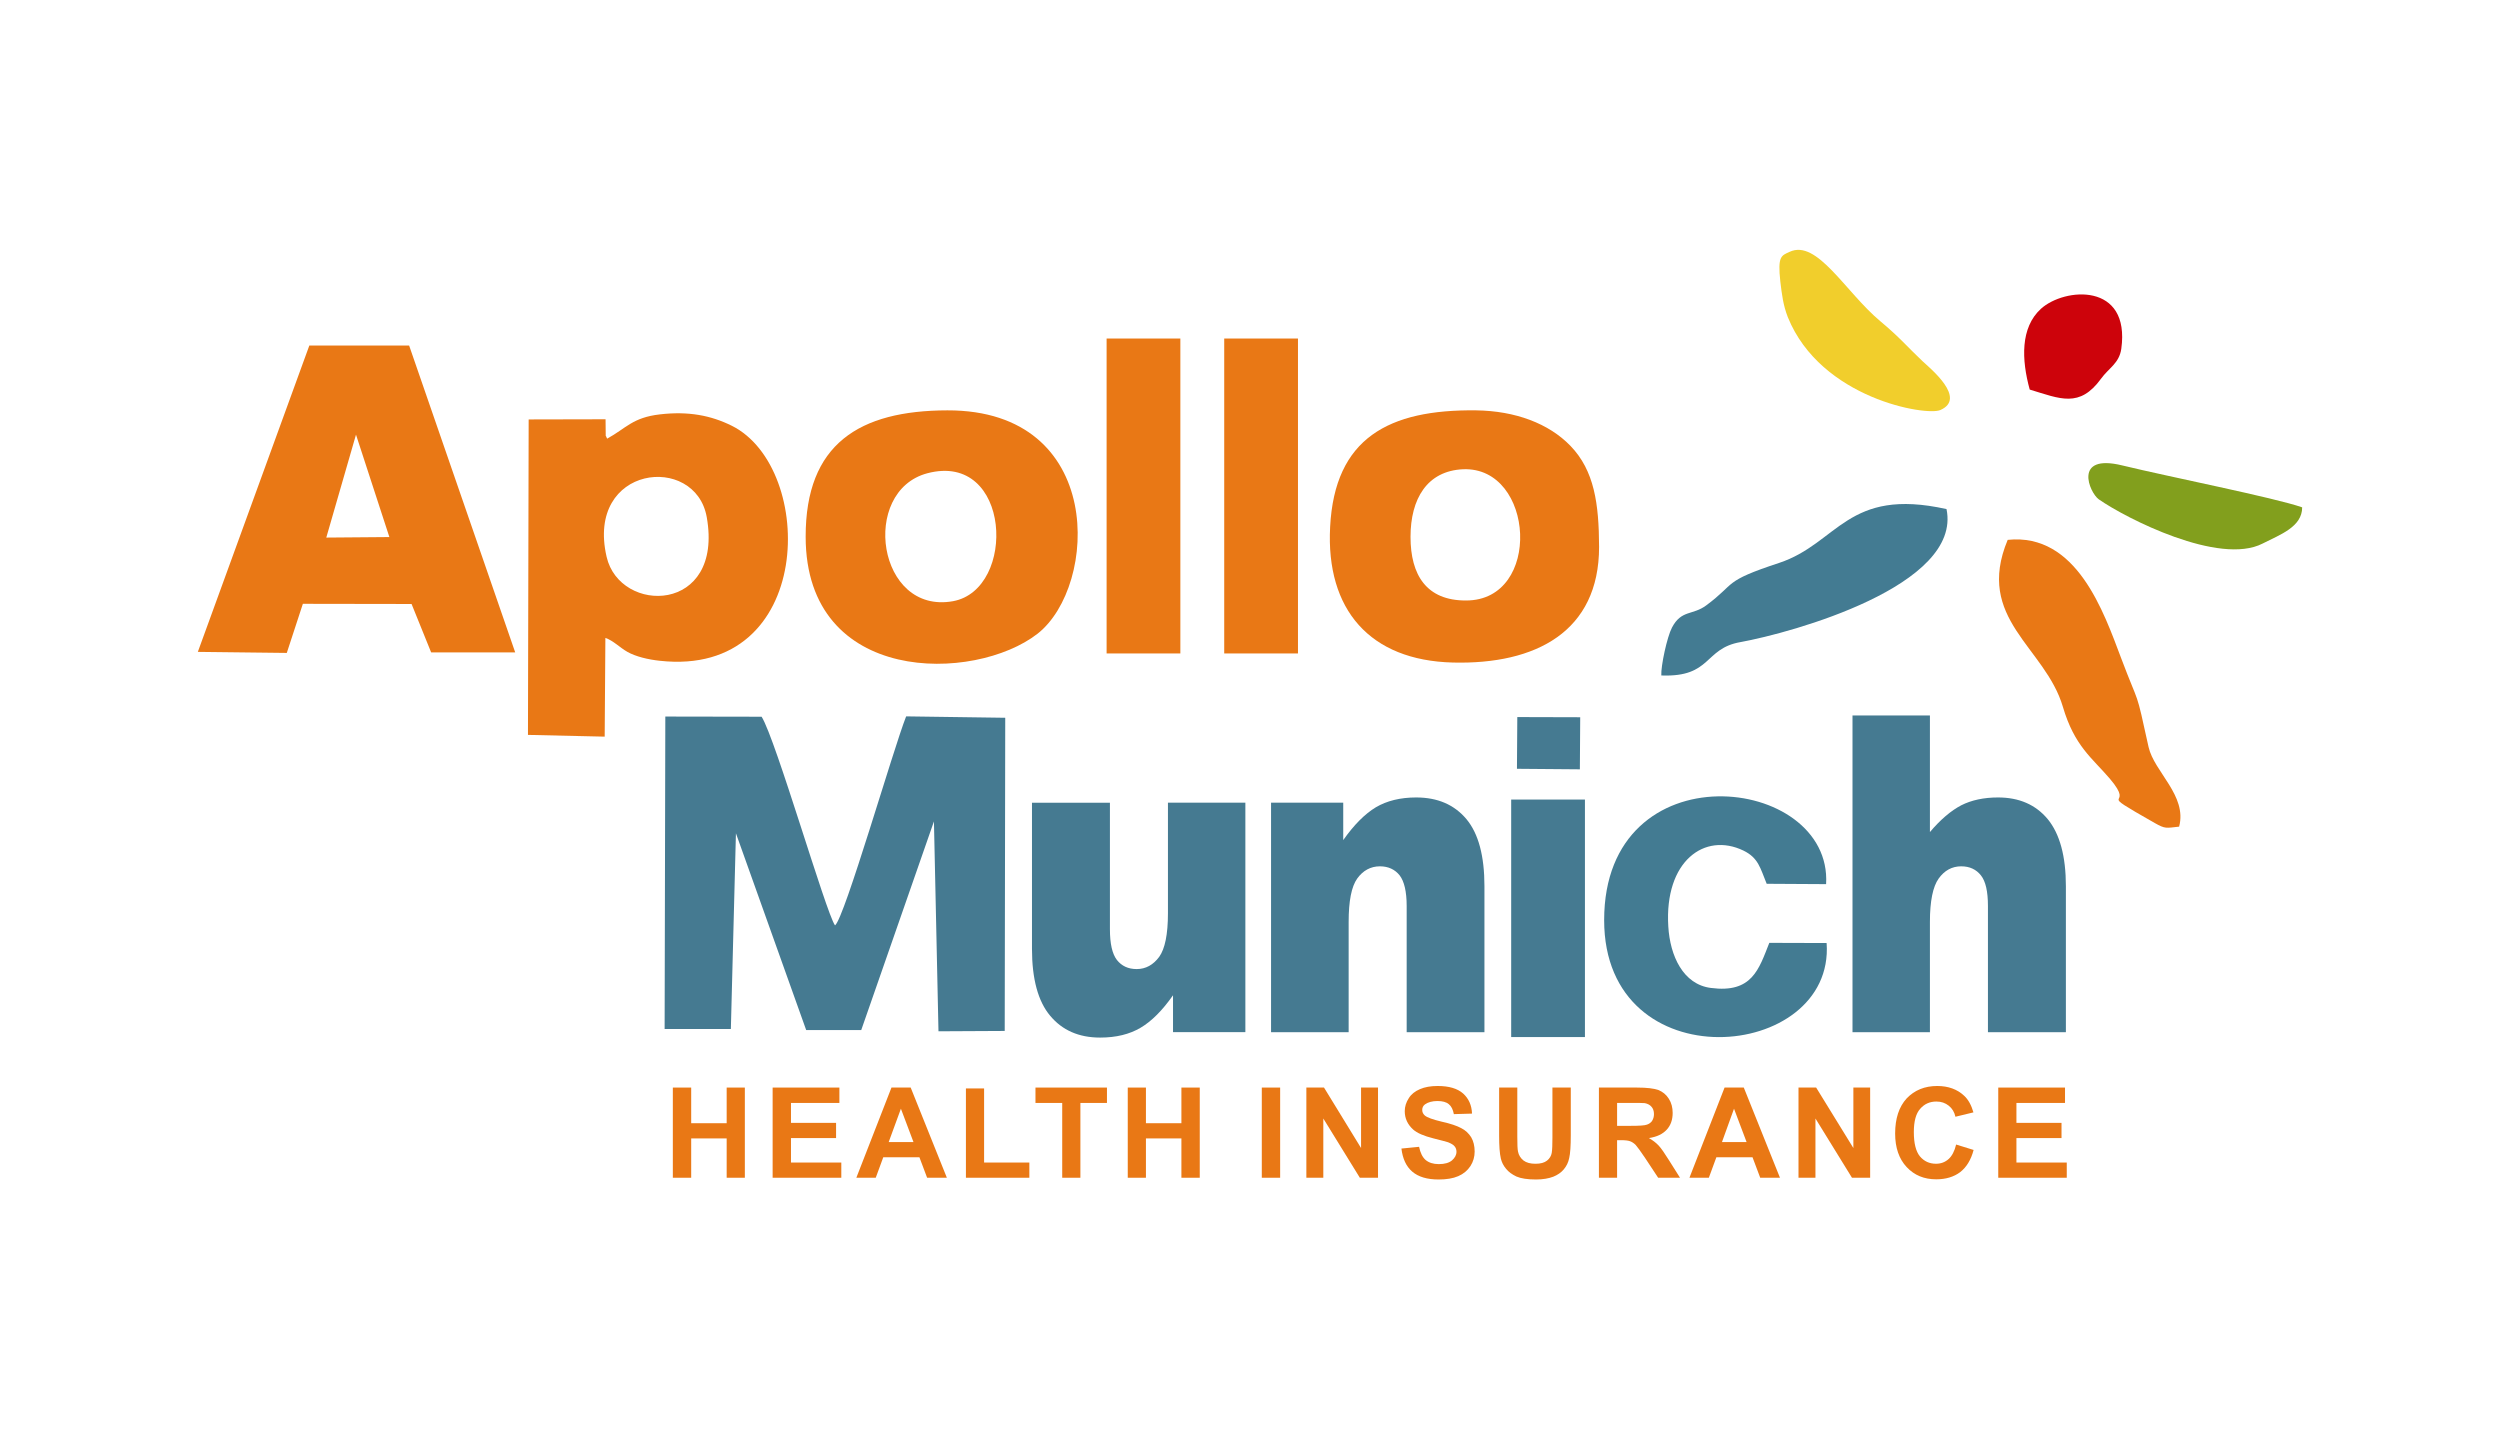 <?xml version="1.0" encoding="UTF-8"?>
<!DOCTYPE svg PUBLIC "-//W3C//DTD SVG 1.1//EN" "http://www.w3.org/Graphics/SVG/1.1/DTD/svg11.dtd">
<!-- Creator: CorelDRAW X8 -->
<svg xmlns="http://www.w3.org/2000/svg" xml:space="preserve" width="1.604in" height="0.917in" version="1.1" style="shape-rendering:geometricPrecision; text-rendering:geometricPrecision; image-rendering:optimizeQuality; fill-rule:evenodd; clip-rule:evenodd"
viewBox="0 0 14305 8174"
 xmlns:xlink="http://www.w3.org/1999/xlink">
 <defs>
  <style type="text/css">
   <![CDATA[
    .fil8 {fill:none}
    .fil2 {fill:#437B92}
    .fil0 {fill:#457A91}
    .fil4 {fill:#829F1D}
    .fil5 {fill:#CD030B}
    .fil1 {fill:#E97815}
    .fil3 {fill:#F1CE2C}
    .fil7 {fill:#457A91;fill-rule:nonzero}
    .fil6 {fill:#E97815;fill-rule:nonzero}
   ]]>
  </style>
 </defs>
 <g id="Layer_x0020_1">
  <g id="_3105558890464">
   <path class="fil0" d="M4182 5886l29 -1120 402 1126 315 0 416 -1194 26 1201 379 -2 3 -1792 -567 -8c-75,190 -353,1156 -407,1196 -52,-72 -339,-1065 -420,-1194l-551 -1 -4 1788 379 0z"/>
   <path class="fil1" d="M2037 2485l191 586c-121,1 -241,2 -361,3l170 -589zm-905 1243l509 6 92 -281 622 1 112 277 481 0 -607 -1756 -571 0 -638 1753z"/>
   <path class="fil1" d="M3471 3184c-121,-525 508,-594 573,-227 98,553 -497,558 -573,227zm3 -676c-3,-5 -7,-18 -8,-15l-1 -96 -440 1 -4 1805 439 10 4 -565c46,16 82,55 126,80 48,27 119,44 186,51 888,97 896,-1104 411,-1345 -119,-59 -248,-84 -411,-65 -157,18 -194,80 -302,139z"/>
   <path class="fil1" d="M5306 2706c481,-127 514,665 147,732 -433,78 -533,-629 -147,-732zm115 -360c-503,1 -812,191 -811,724 1,851 968,834 1327,554 348,-273 390,-1280 -516,-1278z"/>
   <path class="fil1" d="M8071 3070c0,-218 95,-378 301,-387 410,-16 454,751 17,751 -227,1 -318,-146 -318,-364zm1079 57c-1,-247 -27,-436 -164,-578 -124,-128 -315,-200 -540,-203 -499,-6 -809,158 -835,667 -25,474 228,764 702,776 475,12 837,-177 837,-662z"/>
   <path class="fil2" d="M10452 5394l-328 -1c-60,151 -98,289 -334,258 -159,-20 -234,-183 -244,-352 -23,-374 208,-541 430,-434 86,42 96,100 133,190l340 2c37,-629 -1270,-779 -1270,206 0,930 1321,811 1273,131z"/>
   <path class="fil1" d="M12469 4728c47,-178 -143,-313 -175,-456 -76,-347 -48,-220 -156,-506 -101,-267 -255,-720 -650,-679 -189,453 215,612 316,956 66,224 167,292 268,410 161,189 -112,44 257,254 62,35 64,29 140,21z"/>
   <path class="fil2" d="M9506 3863c290,11 242,-154 453,-191 293,-53 1269,-322 1179,-761 -569,-127 -620,196 -958,308 -325,107 -243,114 -417,243 -78,58 -142,24 -196,127 -28,53 -64,220 -61,274z"/>
   <path class="fil3" d="M10240 1439c-48,22 -69,25 -53,170 9,74 16,135 43,204 189,467 794,567 873,531 152,-67 -57,-237 -102,-279 -87,-82 -129,-135 -243,-230 -199,-167 -361,-470 -518,-396z"/>
   <path class="fil4" d="M13173 2901c-156,-55 -763,-175 -1030,-240 -283,-69 -187,156 -134,194 156,109 690,381 938,253 100,-51 226,-95 226,-207z"/>
   <path class="fil5" d="M11614 2227c175,53 285,107 408,-62 45,-62 104,-88 116,-171 53,-381 -324,-352 -460,-229 -118,108 -111,291 -64,462z"/>
   <polygon class="fil0" points="8680,4397 9040,4400 9042,4102 8682,4101 "/>
   <polygon class="fil6" points="3850,6737 3850,6221 3955,6221 3955,6425 4158,6425 4158,6221 4262,6221 4262,6737 4158,6737 4158,6512 3955,6512 3955,6737 "/>
   <polygon id="1" class="fil6" points="4421,6737 4421,6221 4803,6221 4803,6309 4526,6309 4526,6423 4784,6423 4784,6510 4526,6510 4526,6650 4814,6650 4814,6737 "/>
   <path id="2" class="fil6" d="M5418 6737l-113 0 -44 -117 -207 0 -43 117 -111 0 201 -516 110 0 207 516zm-191 -204l-72 -191 -70 191 142 0z"/>
   <polygon id="3" class="fil6" points="5527,6737 5527,6226 5631,6226 5631,6650 5890,6650 5890,6737 "/>
   <polygon id="4" class="fil6" points="6078,6737 6078,6309 5925,6309 5925,6221 6334,6221 6334,6309 6182,6309 6182,6737 "/>
   <polygon id="5" class="fil6" points="6453,6737 6453,6221 6557,6221 6557,6425 6760,6425 6760,6221 6865,6221 6865,6737 6760,6737 6760,6512 6557,6512 6557,6737 "/>
   <polygon id="6" class="fil6" points="7220,6737 7220,6221 7325,6221 7325,6737 "/>
   <polygon id="7" class="fil6" points="7475,6737 7475,6221 7576,6221 7788,6567 7788,6221 7885,6221 7885,6737 7781,6737 7572,6398 7572,6737 "/>
   <path id="8" class="fil6" d="M8019 6570l101 -10c7,34 19,59 37,75 19,16 44,24 76,24 33,0 58,-7 75,-21 17,-15 26,-31 26,-50 0,-12 -4,-23 -11,-31 -7,-9 -20,-16 -37,-23 -12,-4 -40,-11 -83,-22 -56,-14 -95,-31 -117,-51 -32,-29 -48,-64 -48,-105 0,-26 8,-51 23,-74 14,-23 36,-40 64,-52 28,-12 61,-18 101,-18 65,0 113,14 146,43 32,29 49,67 51,115l-104 3c-5,-26 -14,-45 -29,-57 -14,-12 -36,-18 -65,-18 -30,0 -54,7 -71,19 -11,8 -16,19 -16,32 0,13 5,23 15,32 13,11 45,23 96,35 50,11 88,24 112,37 24,12 43,30 57,52 13,22 20,50 20,82 0,30 -8,58 -24,83 -17,26 -40,45 -70,58 -30,13 -68,19 -112,19 -66,0 -116,-15 -151,-45 -35,-30 -55,-74 -62,-132z"/>
   <path id="9" class="fil6" d="M8578 6221l104 0 0 280c0,44 1,73 4,86 4,21 15,38 31,51 17,13 40,19 69,19 29,0 51,-6 66,-18 15,-12 24,-27 27,-44 3,-18 4,-47 4,-88l0 -286 105 0 0 272c0,62 -3,106 -9,131 -5,26 -16,47 -31,65 -15,18 -35,32 -60,42 -26,10 -59,16 -99,16 -49,0 -87,-6 -112,-17 -25,-12 -45,-26 -60,-45 -15,-18 -24,-37 -29,-57 -7,-30 -10,-73 -10,-131l0 -276z"/>
   <path id="10" class="fil6" d="M9149 6737l0 -516 219 0c55,0 96,5 121,14 25,10 45,26 60,50 15,23 22,51 22,81 0,39 -11,71 -34,96 -23,25 -56,41 -102,48 23,13 41,27 56,43 15,16 34,44 59,84l63 100 -125 0 -74 -112c-27,-40 -45,-65 -55,-76 -10,-10 -21,-17 -32,-21 -11,-4 -28,-6 -53,-6l-21 0 0 215 -104 0zm104 -297l77 0c50,0 82,-2 94,-7 12,-4 22,-11 29,-21 7,-11 11,-24 11,-39 0,-18 -5,-32 -14,-42 -9,-11 -23,-18 -39,-21 -9,-1 -34,-1 -76,-1l-82 0 0 131z"/>
   <path id="11" class="fil6" d="M10185 6737l-113 0 -44 -117 -207 0 -43 117 -111 0 201 -516 110 0 207 516zm-191 -204l-72 -191 -69 191 141 0z"/>
   <polygon id="12" class="fil6" points="10291,6737 10291,6221 10392,6221 10605,6567 10605,6221 10701,6221 10701,6737 10597,6737 10388,6398 10388,6737 "/>
   <path id="13" class="fil6" d="M11193 6547l100 31c-15,57 -41,99 -77,127 -36,27 -82,41 -137,41 -69,0 -125,-23 -169,-70 -44,-47 -66,-111 -66,-192 0,-86 22,-153 66,-201 45,-47 103,-71 175,-71 63,0 115,19 154,56 24,22 41,54 53,95l-103 25c-6,-27 -19,-48 -38,-63 -20,-16 -43,-24 -71,-24 -38,0 -69,14 -93,42 -24,27 -36,71 -36,133 0,65 12,111 35,139 24,28 54,42 92,42 28,0 52,-9 72,-27 19,-17 34,-45 43,-83z"/>
   <polygon id="14" class="fil6" points="11434,6737 11434,6221 11816,6221 11816,6309 11538,6309 11538,6423 11796,6423 11796,6510 11538,6510 11538,6650 11826,6650 11826,6737 "/>
   <rect class="fil1" x="6332" y="1935" width="422" height="1802"/>
   <rect class="fil1" x="7005" y="1935" width="422" height="1802"/>
   <path class="fil7" d="M10600 4092l443 0 0 667c60,-71 120,-122 179,-153 59,-30 130,-45 211,-45 120,0 215,41 284,124 69,84 104,212 104,384l0 835 -446 0 0 -722c0,-83 -13,-141 -40,-175 -27,-34 -64,-52 -113,-52 -53,0 -96,24 -129,70 -33,46 -50,129 -50,248l0 631 -443 0 0 -1812z"/>
   <path class="fil7" d="M7273 4591l413 0 0 214c62,-88 124,-150 187,-188 63,-37 140,-56 230,-56 123,0 218,41 288,124 69,83 103,211 103,384l0 835 -445 0 0 -722c0,-83 -14,-141 -40,-175 -27,-34 -65,-52 -113,-52 -53,0 -97,24 -130,70 -33,46 -49,129 -49,248l0 631 -444 0 0 -1313z"/>
   <path class="fil7" d="M7126 5904l-414 0 0 -211c-61,87 -123,149 -186,186 -63,37 -139,56 -231,56 -122,0 -217,-42 -286,-125 -69,-82 -104,-210 -104,-383l0 -836 446 0 0 724c0,82 13,141 40,176 27,34 64,52 113,52 52,0 95,-24 129,-70 33,-46 50,-129 50,-249l0 -633 443 0 0 1313z"/>
   <rect class="fil0" x="8647" y="4573" width="422" height="1359"/>
  </g>
  <rect class="fil8" width="14305" height="8174"/>
 </g>
</svg>
